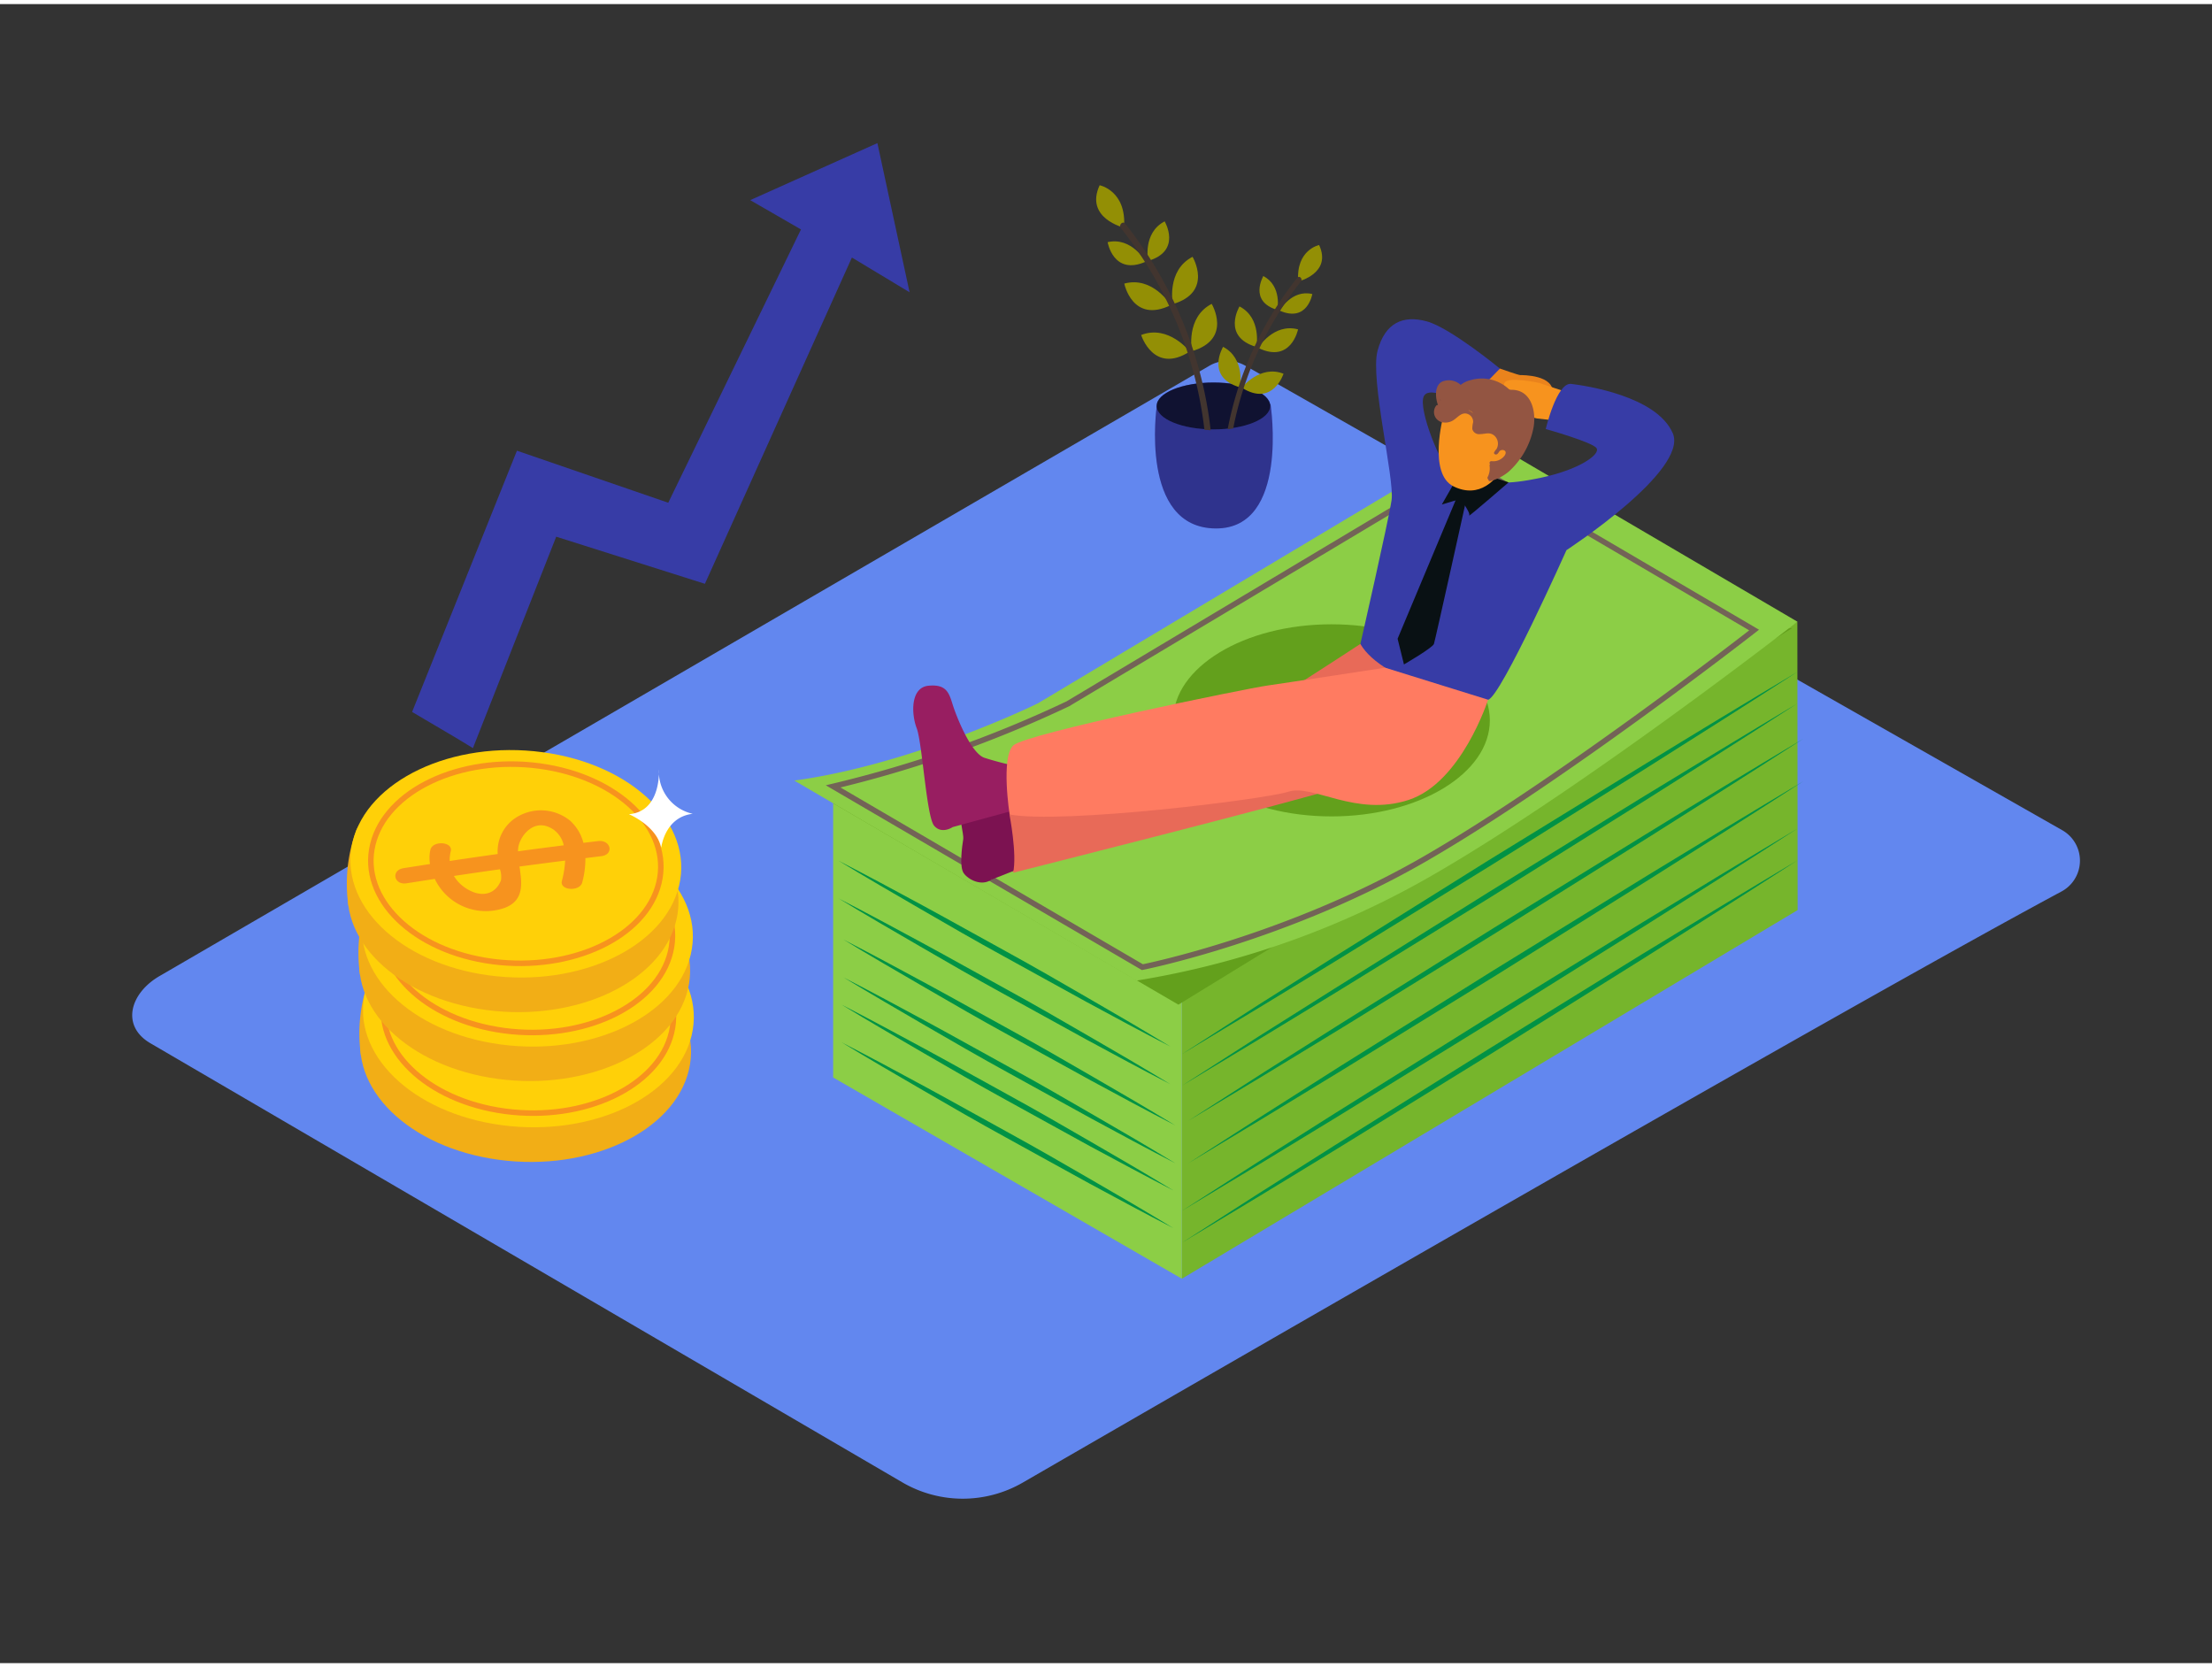 <svg id="Layer_2" data-name="Layer 2" xmlns="http://www.w3.org/2000/svg" viewBox="0 0 400 300" width="406" height="306" class="illustration styles_illustrationTablet__1DWOa"><rect x="0" y="0" width="400" height="300" fill="#333333" stroke="none"/><title>0</title><path d="M372.76,160.48c-38.57,20.7-152,86.18-187.77,106.85a21.68,21.68,0,0,1-21.79,0l-136-79.42c-5.41-3.16-3.68-9.13,1.77-12.22L218.75,65.37a6.49,6.49,0,0,1,6.41,0l147.73,84A6.33,6.33,0,0,1,372.76,160.48Z" fill="#6287ef"></path><path d="M209.18,72.67s-3.23,22.08,10.67,22.15c13.35.07,9.91-22.42,9.91-22.42S220,64,209.18,72.67Z" fill="#373ca6"></path><path d="M209.18,72.67s-3.23,22.08,10.67,22.15c13.35.07,9.91-22.42,9.91-22.42S220,64,209.18,72.67Z" opacity="0.15"></path><ellipse cx="219.43" cy="72.67" rx="10.27" ry="4.24" fill="#373ca6"></ellipse><ellipse cx="219.43" cy="72.67" rx="10.27" ry="4.24" opacity="0.7"></ellipse><path d="M203.26,40.44s-7.16-1.72-4.41-7.68C198.85,32.76,203.77,33.73,203.26,40.44Z" fill="#938f05"></path><path d="M207.61,46.44s-1-5.09,3-7.15C210.6,39.3,213.79,44.63,207.61,46.44Z" fill="#938f05"></path><path d="M212.08,54.25s-1.19-6.09,3.57-8.55C215.65,45.7,219.47,52.08,212.08,54.25Z" fill="#938f05"></path><path d="M215.54,62.76s-1.19-6.09,3.57-8.55C219.11,54.21,222.93,60.59,215.54,62.76Z" fill="#938f05"></path><path d="M207.18,46.58s-2.53-4.53-6.89-3.53C200.29,43,201.29,49.18,207.18,46.58Z" fill="#938f05"></path><path d="M211.71,54.44s-3.23-5.3-8.4-3.9C203.3,50.54,204.78,57.83,211.71,54.44Z" fill="#938f05"></path><path d="M215.14,62.83s-3.8-4.91-8.78-3C206.36,59.88,208.63,67,215.14,62.83Z" fill="#938f05"></path><path d="M217.82,77h.1a5,5,0,0,1,1,.08.49.49,0,0,0,0-.1,73.42,73.42,0,0,0-15.44-37.27c-.45-.56-1.23.23-.79.79a72.07,72.07,0,0,1,15.11,36.48Z" fill="#42352f"></path><path d="M234.76,50.16s6.14-1.47,3.78-6.59C238.55,43.57,234.32,44.41,234.76,50.16Z" fill="#938f05"></path><path d="M231,55.31s.85-4.37-2.56-6.13C228.47,49.19,225.72,53.76,231,55.31Z" fill="#938f05"></path><path d="M227.2,62s1-5.23-3.06-7.33C224.14,54.68,220.85,60.15,227.2,62Z" fill="#938f05"></path><path d="M224.23,69.31s1-5.23-3.06-7.33C221.17,62,217.89,67.45,224.23,69.31Z" fill="#938f05"></path><path d="M231.4,55.43s2.17-3.89,5.91-3C237.31,52.4,236.46,57.66,231.4,55.43Z" fill="#938f05"></path><path d="M227.52,62.17s2.77-4.54,7.21-3.35C234.73,58.82,233.46,65.08,227.52,62.17Z" fill="#938f05"></path><path d="M224.57,69.37s3.26-4.21,7.53-2.53C232.11,66.84,230.16,72.91,224.57,69.37Z" fill="#938f05"></path><path d="M234.57,49.51A63,63,0,0,0,222,76.88c.32-.05.66-.1,1-.13a61.82,61.82,0,0,1,12.23-26.57C235.62,49.71,235,49,234.57,49.51Z" fill="#42352f"></path><polygon points="325.02 111.67 325.07 163.83 213.72 230.49 213.72 174.15 325.02 111.67" fill="#76b52c"></polygon><polygon points="150.66 141.46 150.66 194.1 213.72 230.49 213.72 174.15 150.66 141.46" fill="#8cce46"></polygon><polyline points="324.12 112.83 213.09 180.93 150.66 144.52 204.44 123.81" fill="#63a01c"></polyline><path d="M143.64,140.41l61.87,36.17a157.51,157.51,0,0,0,53.71-19.16c27.68-16,65.81-45.74,65.81-45.74L268.16,78.33l-80.45,48.1S165.48,137.41,143.64,140.41Z" fill="#8cce46"></path><path d="M150.66,141.46l55.92,32.69s26.12-5.16,51.14-19.61,59.48-41.35,59.48-41.35L265.82,83.05,193.1,126.53A215.43,215.43,0,0,1,150.66,141.46Z" fill="none" stroke="#736357" stroke-miterlimit="10"></path><ellipse cx="240.78" cy="129.52" rx="28.63" ry="17.37" fill="#63a01c"></ellipse><path d="M65.27,190.09a28.07,28.07,0,0,1,1.37-13.45c2.57-7,13.78,11.67,13.78,11.67" fill="#f2ae16"></path><path d="M99.87,168.63c16.3,2.18,27.36,13,24.7,24.13s-18,18.41-34.34,16.23-27.36-13-24.7-24.13S83.57,166.45,99.87,168.63Z" fill="#f2ae16"></path><path d="M100.37,162.36c16.3,2.18,27.36,13,24.7,24.13s-18,18.41-34.34,16.23-27.36-13-24.7-24.13S84.07,160.18,100.37,162.36Z" fill="#ffd008"></path><path d="M99.78,164.85c14.29,1.91,24,11.38,21.65,21.14s-15.8,16.13-30.09,14.22-24-11.38-21.65-21.14S85.49,162.94,99.78,164.85Z" fill="none" stroke="#f7931e" stroke-miterlimit="10"></path><path d="M96.1,173.89a7.23,7.23,0,0,0-3.83,6.88q-4.35.61-8.68,1.26a6.31,6.31,0,0,1,.19-1.75c.45-1.75-3.22-2-3.67-.31a6.55,6.55,0,0,0-.08,2.61l-4.79.75c-2.31.37-1.76,3.11.57,2.73l5.08-.79a10.22,10.22,0,0,0,11.9,5.47c4.11-1.08,3.92-4.18,3.53-6.89,0-.27-.08-.54-.13-.81q4.13-.56,8.28-1.08a17.67,17.67,0,0,1-.59,3.66c-.47,1.75,3.2,2,3.67.31a16.4,16.4,0,0,0,.58-4.42l2.86-.35c2.35-.27,1.78-3-.57-2.73l-2.65.32a8.11,8.11,0,0,0-2.4-4A8.36,8.36,0,0,0,96.1,173.89Zm-3.23,11.64c-1,2.58-3.53,3.16-6.14,1.56a6.82,6.82,0,0,1-2.37-2.35q4.16-.63,8.33-1.21A4.23,4.23,0,0,1,92.87,185.53Zm9.65-9.06a4.64,4.64,0,0,1,1.7,2.73q-4.14.52-8.27,1.08a5.88,5.88,0,0,1,.06-.75C96.37,177.39,99,174,102.52,176.47Z" fill="#f7931e"></path><path d="M158.66,25.14l-23,10.31,9.18,5.3-24,49.42L93.48,80.76,74.52,128c3.66,2.19,7.37,4.29,11,6.54l15.06-38.23,26.89,8.52,26.58-59,10.43,6.28Z" fill="#373ca6"></path><polygon points="179.27 158.33 185.55 155.85 183.62 145.72 177.76 144.48 179.27 158.33" fill="#7c1251"></polygon><path d="M271.22,65.9s3.33,1.19,3.7,1.19,6.23-.07,5.85,3.37S271.22,73,271.22,73L267,68.57" fill="#ea831c"></path><path d="M283,70.06l-4.69-1.56s-5.7-1.23-6.26,0,1,5.3,1.57,5.43l4.32,1,4.26.49" fill="#f7931e"></path><path d="M246,115.7s-29.08,19.1-31.93,19.37-31.53,11.47-31.53,11.47,1.42,7.22.66,10.54c0,0,52.4-13.2,59-15.45s21.76-17.26,17.89-21.3S246,115.7,246,115.7Z" fill="#e86a58"></path><path d="M262.82,85.6c-2.38-2.25-6.35-12.3-5.38-14.62s7.38,1.52,7.38,1.52l6.41-6.59s-8.93-7.35-13.2-8.53-7.57.2-8.93,5.33,3.11,23.18,2.54,27-5.64,26-5.64,26c4.08,7,20.77,10.68,23.1,10.09s14.17-27.06,14.17-27.06,22.13-14.42,19.22-21.14S286.75,69,284.13,68.68s-4.61,8.16-4.61,8.16,8.39,2.36,9.17,3.44-2.91,3.83-9.9,5.34-8.54.67-8.54.67" fill="#373ca6"></path><path d="M179.27,158.33s.54-4.79.92-7,1.77-14.47-3.79-14.05-2,12.35-2.21,13.67-.74,5.05.08,6.21S177.48,159.58,179.27,158.33Z" fill="#7c1251"></path><path d="M172.28,148.82s-2,1.37-3.37-.26-2.13-14.95-3.14-17.61-1.12-7.38,2.13-7.69,3.71,1.29,4.38,3.43,3.29,8.76,5.73,9.6a57.72,57.72,0,0,0,6.18,1.59l-.56,7.84Z" fill="#981e61"></path><path d="M265.25,89.16S259.54,115,259.3,115.7s-5.42,3.71-5.42,3.71l-1.15-4.65,10.93-26.08Z" fill="#091114"></path><path d="M272.8,86.49s-7.46,6.45-7.13,6-1.59-3-1.59-3l-3.35,1,3.83-6.7" fill="#091114"></path><path d="M261,74.48s-2.82,10.44,1.84,12.73,7.93-1.12,9.35-4.24S273,72.56,267,71.81C261.75,71.16,261,74.48,261,74.48Z" fill="#f7931e"></path><path d="M259.72,72.6a1.89,1.89,0,0,0,1,3,2.68,2.68,0,0,0,2.25-.46c.76-.54,1.44-1.43,2.49-1a1.51,1.51,0,0,1,.93,1.47,4.82,4.82,0,0,0-.15,1.24,1.26,1.26,0,0,0,1.38.91c1,0,1.78-.46,2.64.31a1.94,1.94,0,0,1,.35,2.4,2.74,2.74,0,0,0-.4.55c-.16.28.16.49.41.41a.33.33,0,0,0,.18-.1,2.67,2.67,0,0,0,.35-.48.79.79,0,0,1,.72-.2c.67.18.39.88,0,1.24a2.56,2.56,0,0,1-2.15.76.33.33,0,0,0-.27.56.31.31,0,0,0-.09.27,3.38,3.38,0,0,1-.32,2,.35.35,0,0,0,.11.49.27.27,0,0,0,.35.29,8.74,8.74,0,0,0,3.32-1.71,14.37,14.37,0,0,0,4.43-7.68c.63-2.86-.16-7.06-3.82-7.12a1.19,1.19,0,0,1-.44-.05,1,1,0,0,1-.28-.2A7.19,7.19,0,0,0,265.93,68a4.57,4.57,0,0,0-1.79.86,3.19,3.19,0,0,0-3.32-.61c-1.48.71-1.27,3-.78,4.26A.32.32,0,0,0,259.72,72.6Zm5.82.87.1,0,.06,0a.89.89,0,0,0,.19.11,1,1,0,0,1,.49.42A2.15,2.15,0,0,0,265.55,73.48ZM260.4,71.4a3,3,0,0,0,.13.34l0,0C260.45,71.65,260.43,71.53,260.4,71.4Z" fill="#935542"></path><path d="M269.09,125.79s-4.8,15-14.37,18.12S237.43,141,233,142.42s-40.92,5.89-50.43,4.12c0,0-1.61-10.32.66-12.48s42.12-10.29,46-10.84S250.48,120,250.48,120" fill="#ff7b61"></path><path d="M65.1,175.5a28.07,28.07,0,0,1,1.37-13.45c2.57-7,13.78,11.67,13.78,11.67" fill="#f2ae16"></path><path d="M99.7,154c16.3,2.18,27.36,13,24.7,24.13s-18,18.41-34.34,16.23-27.36-13-24.7-24.13S83.4,151.86,99.7,154Z" fill="#f2ae16"></path><path d="M100.2,147.77c16.3,2.18,27.36,13,24.7,24.13s-18,18.41-34.34,16.23-27.36-13-24.7-24.13S83.9,145.59,100.2,147.77Z" fill="#ffd008"></path><path d="M99.6,150.27c14.29,1.91,24,11.38,21.65,21.14s-15.8,16.13-30.09,14.22-24-11.38-21.65-21.14S85.32,148.35,99.6,150.27Z" fill="none" stroke="#f7931e" stroke-miterlimit="10"></path><path d="M95.92,159.3a7.23,7.23,0,0,0-3.83,6.88q-4.35.61-8.68,1.26a6.31,6.31,0,0,1,.19-1.75c.45-1.75-3.22-2-3.67-.31a6.55,6.55,0,0,0-.08,2.61l-4.79.75c-2.31.37-1.76,3.11.57,2.73l5.08-.79a10.22,10.22,0,0,0,11.9,5.47c4.11-1.08,3.92-4.18,3.53-6.89,0-.27-.08-.54-.13-.81q4.13-.56,8.28-1.08a17.67,17.67,0,0,1-.59,3.66c-.47,1.75,3.2,2,3.67.31a16.4,16.4,0,0,0,.58-4.42l2.86-.35c2.35-.27,1.78-3-.57-2.73l-2.65.32a8.11,8.11,0,0,0-2.4-4A8.36,8.36,0,0,0,95.92,159.3Zm-3.23,11.64c-1,2.58-3.53,3.16-6.14,1.56a6.82,6.82,0,0,1-2.37-2.35q4.16-.63,8.33-1.21A4.23,4.23,0,0,1,92.69,170.94Zm9.65-9.06a4.64,4.64,0,0,1,1.7,2.73q-4.14.52-8.27,1.08a5.88,5.88,0,0,1,.06-.75C96.19,162.8,98.88,159.37,102.34,161.88Z" fill="#f7931e"></path><path d="M63,163a28.07,28.07,0,0,1,1.37-13.45c2.57-7,13.78,11.67,13.78,11.67" fill="#f2ae16"></path><path d="M97.6,141.54c16.3,2.18,27.36,13,24.7,24.13s-18,18.41-34.34,16.23-27.36-13-24.7-24.13S81.3,139.36,97.6,141.54Z" fill="#f2ae16"></path><path d="M98.1,135.28c16.3,2.18,27.36,13,24.7,24.13s-18,18.41-34.34,16.23-27.36-13-24.7-24.13S81.8,133.09,98.1,135.28Z" fill="#ffd008"></path><path d="M97.5,137.77c14.29,1.91,24,11.38,21.65,21.14S103.34,175,89.06,173.13s-24-11.38-21.65-21.14S83.22,135.86,97.5,137.77Z" fill="none" stroke="#f7931e" stroke-miterlimit="10"></path><path d="M93.82,146.81A7.23,7.23,0,0,0,90,153.69q-4.35.61-8.68,1.26a6.31,6.31,0,0,1,.19-1.75c.45-1.75-3.22-2-3.67-.31a6.55,6.55,0,0,0-.08,2.61l-4.79.75c-2.31.37-1.76,3.11.57,2.73l5.08-.79a10.22,10.22,0,0,0,11.9,5.47c4.11-1.08,3.92-4.18,3.53-6.89,0-.27-.08-.54-.13-.81q4.13-.56,8.28-1.08a17.67,17.67,0,0,1-.59,3.66c-.47,1.75,3.2,2,3.67.31a16.4,16.4,0,0,0,.58-4.42l2.86-.35c2.35-.27,1.78-3-.57-2.73l-2.65.32a8.11,8.11,0,0,0-2.4-4A8.36,8.36,0,0,0,93.82,146.81Zm-3.23,11.64c-1,2.58-3.53,3.16-6.14,1.56a6.82,6.82,0,0,1-2.37-2.35q4.16-.63,8.33-1.21A4.23,4.23,0,0,1,90.59,158.44Zm9.65-9.06a4.64,4.64,0,0,1,1.7,2.73q-4.14.52-8.27,1.08a5.88,5.88,0,0,1,.06-.75C94.09,150.3,96.78,146.87,100.24,149.38Z" fill="#f7931e"></path><path d="M119.15,138.42s.49,7.6-5.42,8.07c0,0,5,2.08,5.84,6.06,0,0,.62-5.56,5.7-6.13A7.82,7.82,0,0,1,119.15,138.42Z" fill="#fff"></path><line x1="325.02" y1="120.77" x2="213.72" y2="189.87" fill="#63a01c"></line><path d="M325,120.77c-9.17,5.93-18.39,11.77-27.62,17.6l-27.76,17.37-27.88,17.18-14,8.52-14,8.43L227.51,181l13.84-8.76,27.76-17.37L297,137.72C306.31,132,315.64,126.35,325,120.77Z" fill="#009245"></path><line x1="325.05" y1="126.48" x2="213.75" y2="195.57" fill="#63a01c"></line><path d="M325,126.48c-9.17,5.93-18.39,11.77-27.62,17.6l-27.76,17.37-27.88,17.18-14,8.52-14,8.43,13.78-8.85L241.37,178l27.76-17.37L297,143.42C306.34,137.73,315.66,132.06,325,126.48Z" fill="#009245"></path><line x1="326.12" y1="132.83" x2="214.83" y2="201.93" fill="#63a01c"></line><path d="M326.12,132.83c-9.17,5.93-18.39,11.77-27.62,17.6l-27.76,17.37L242.86,185l-14,8.52-14,8.43,13.78-8.85,13.84-8.76L270.21,167l27.89-17.18C307.41,144.09,316.74,138.42,326.12,132.83Z" fill="#009245"></path><line x1="326.12" y1="140.52" x2="214.83" y2="209.62" fill="#63a01c"></line><path d="M326.12,140.52c-9.17,5.93-18.39,11.77-27.62,17.6L270.74,175.5l-27.88,17.18-14,8.52-14,8.43,13.78-8.85L242.45,192l27.76-17.37,27.89-17.18C307.41,151.78,316.74,146.11,326.12,140.52Z" fill="#009245"></path><line x1="325.03" y1="149.11" x2="213.74" y2="218.21" fill="#63a01c"></line><path d="M325,149.11c-9.17,5.93-18.39,11.77-27.62,17.6l-27.76,17.37-27.88,17.18-14,8.52-14,8.43,13.78-8.85,13.84-8.76,27.76-17.37L297,166.06C306.32,160.37,315.65,154.69,325,149.11Z" fill="#009245"></path><line x1="325.06" y1="154.82" x2="213.76" y2="223.91" fill="#63a01c"></line><path d="M325.06,154.82c-9.17,5.93-18.39,11.77-27.62,17.6l-27.76,17.37L241.79,207l-14,8.52-14,8.43,13.78-8.85,13.84-8.76,27.76-17.37L297,171.77C306.35,166.08,315.68,160.4,325.06,154.82Z" fill="#009245"></path><line x1="151.64" y1="154.91" x2="211.66" y2="188.51" fill="#63a01c"></line><path d="M151.64,154.91c5.1,2.62,10.15,5.34,15.19,8.07s10,5.53,15.06,8.3,10,5.63,14.95,8.5l7.43,4.32c2.46,1.47,4.94,2.91,7.38,4.41-2.56-1.3-5.08-2.66-7.62-4l-7.57-4.08c-5-2.73-10-5.53-15.06-8.3s-10-5.63-14.95-8.5S156.54,157.89,151.64,154.91Z" fill="#009245"></path><line x1="151.64" y1="161.72" x2="211.66" y2="195.32" fill="#63a01c"></line><path d="M151.64,161.72c5.1,2.62,10.15,5.34,15.19,8.07s10,5.53,15.06,8.3,10,5.63,14.95,8.5l7.43,4.32c2.46,1.47,4.94,2.91,7.38,4.41-2.56-1.3-5.08-2.66-7.62-4l-7.57-4.08c-5-2.73-10-5.53-15.06-8.3s-10-5.63-14.95-8.5S156.54,164.7,151.64,161.72Z" fill="#009245"></path><line x1="152.52" y1="169.16" x2="212.54" y2="202.76" fill="#63a01c"></line><path d="M152.52,169.16c5.1,2.62,10.15,5.34,15.19,8.07s10,5.53,15.06,8.3,10,5.63,14.95,8.5l7.43,4.32c2.46,1.47,4.94,2.91,7.38,4.41-2.56-1.3-5.08-2.66-7.62-4l-7.57-4.08c-5-2.73-10-5.53-15.06-8.3s-10-5.63-14.95-8.5S157.42,172.14,152.52,169.16Z" fill="#009245"></path><line x1="152.52" y1="175.97" x2="212.54" y2="209.57" fill="#63a01c"></line><path d="M152.52,176c5.1,2.62,10.15,5.34,15.19,8.07s10,5.53,15.06,8.3,10,5.63,14.95,8.5l7.43,4.32c2.46,1.47,4.94,2.91,7.38,4.41-2.56-1.3-5.08-2.66-7.62-4l-7.57-4.08c-5-2.73-10-5.53-15.06-8.3s-10-5.63-14.95-8.5S157.42,178.95,152.52,176Z" fill="#009245"></path><line x1="152.18" y1="180.93" x2="212.2" y2="214.53" fill="#63a01c"></line><path d="M152.18,180.93c5.1,2.62,10.15,5.34,15.19,8.07s10,5.53,15.06,8.3,10,5.63,14.95,8.5l7.43,4.32c2.46,1.47,4.94,2.91,7.38,4.41-2.56-1.3-5.08-2.66-7.62-4L197,206.47c-5-2.73-10-5.53-15.06-8.3s-10-5.63-14.95-8.5S157.09,183.91,152.18,180.93Z" fill="#009245"></path><line x1="152.18" y1="187.74" x2="212.2" y2="221.34" fill="#63a01c"></line><path d="M152.18,187.74c5.1,2.62,10.15,5.34,15.19,8.07s10,5.53,15.06,8.3,10,5.63,14.95,8.5l7.43,4.32c2.46,1.47,4.94,2.91,7.38,4.41-2.56-1.3-5.08-2.66-7.62-4L197,213.27c-5-2.73-10-5.53-15.06-8.3s-10-5.63-14.95-8.5S157.09,190.72,152.18,187.74Z" fill="#009245"></path></svg>